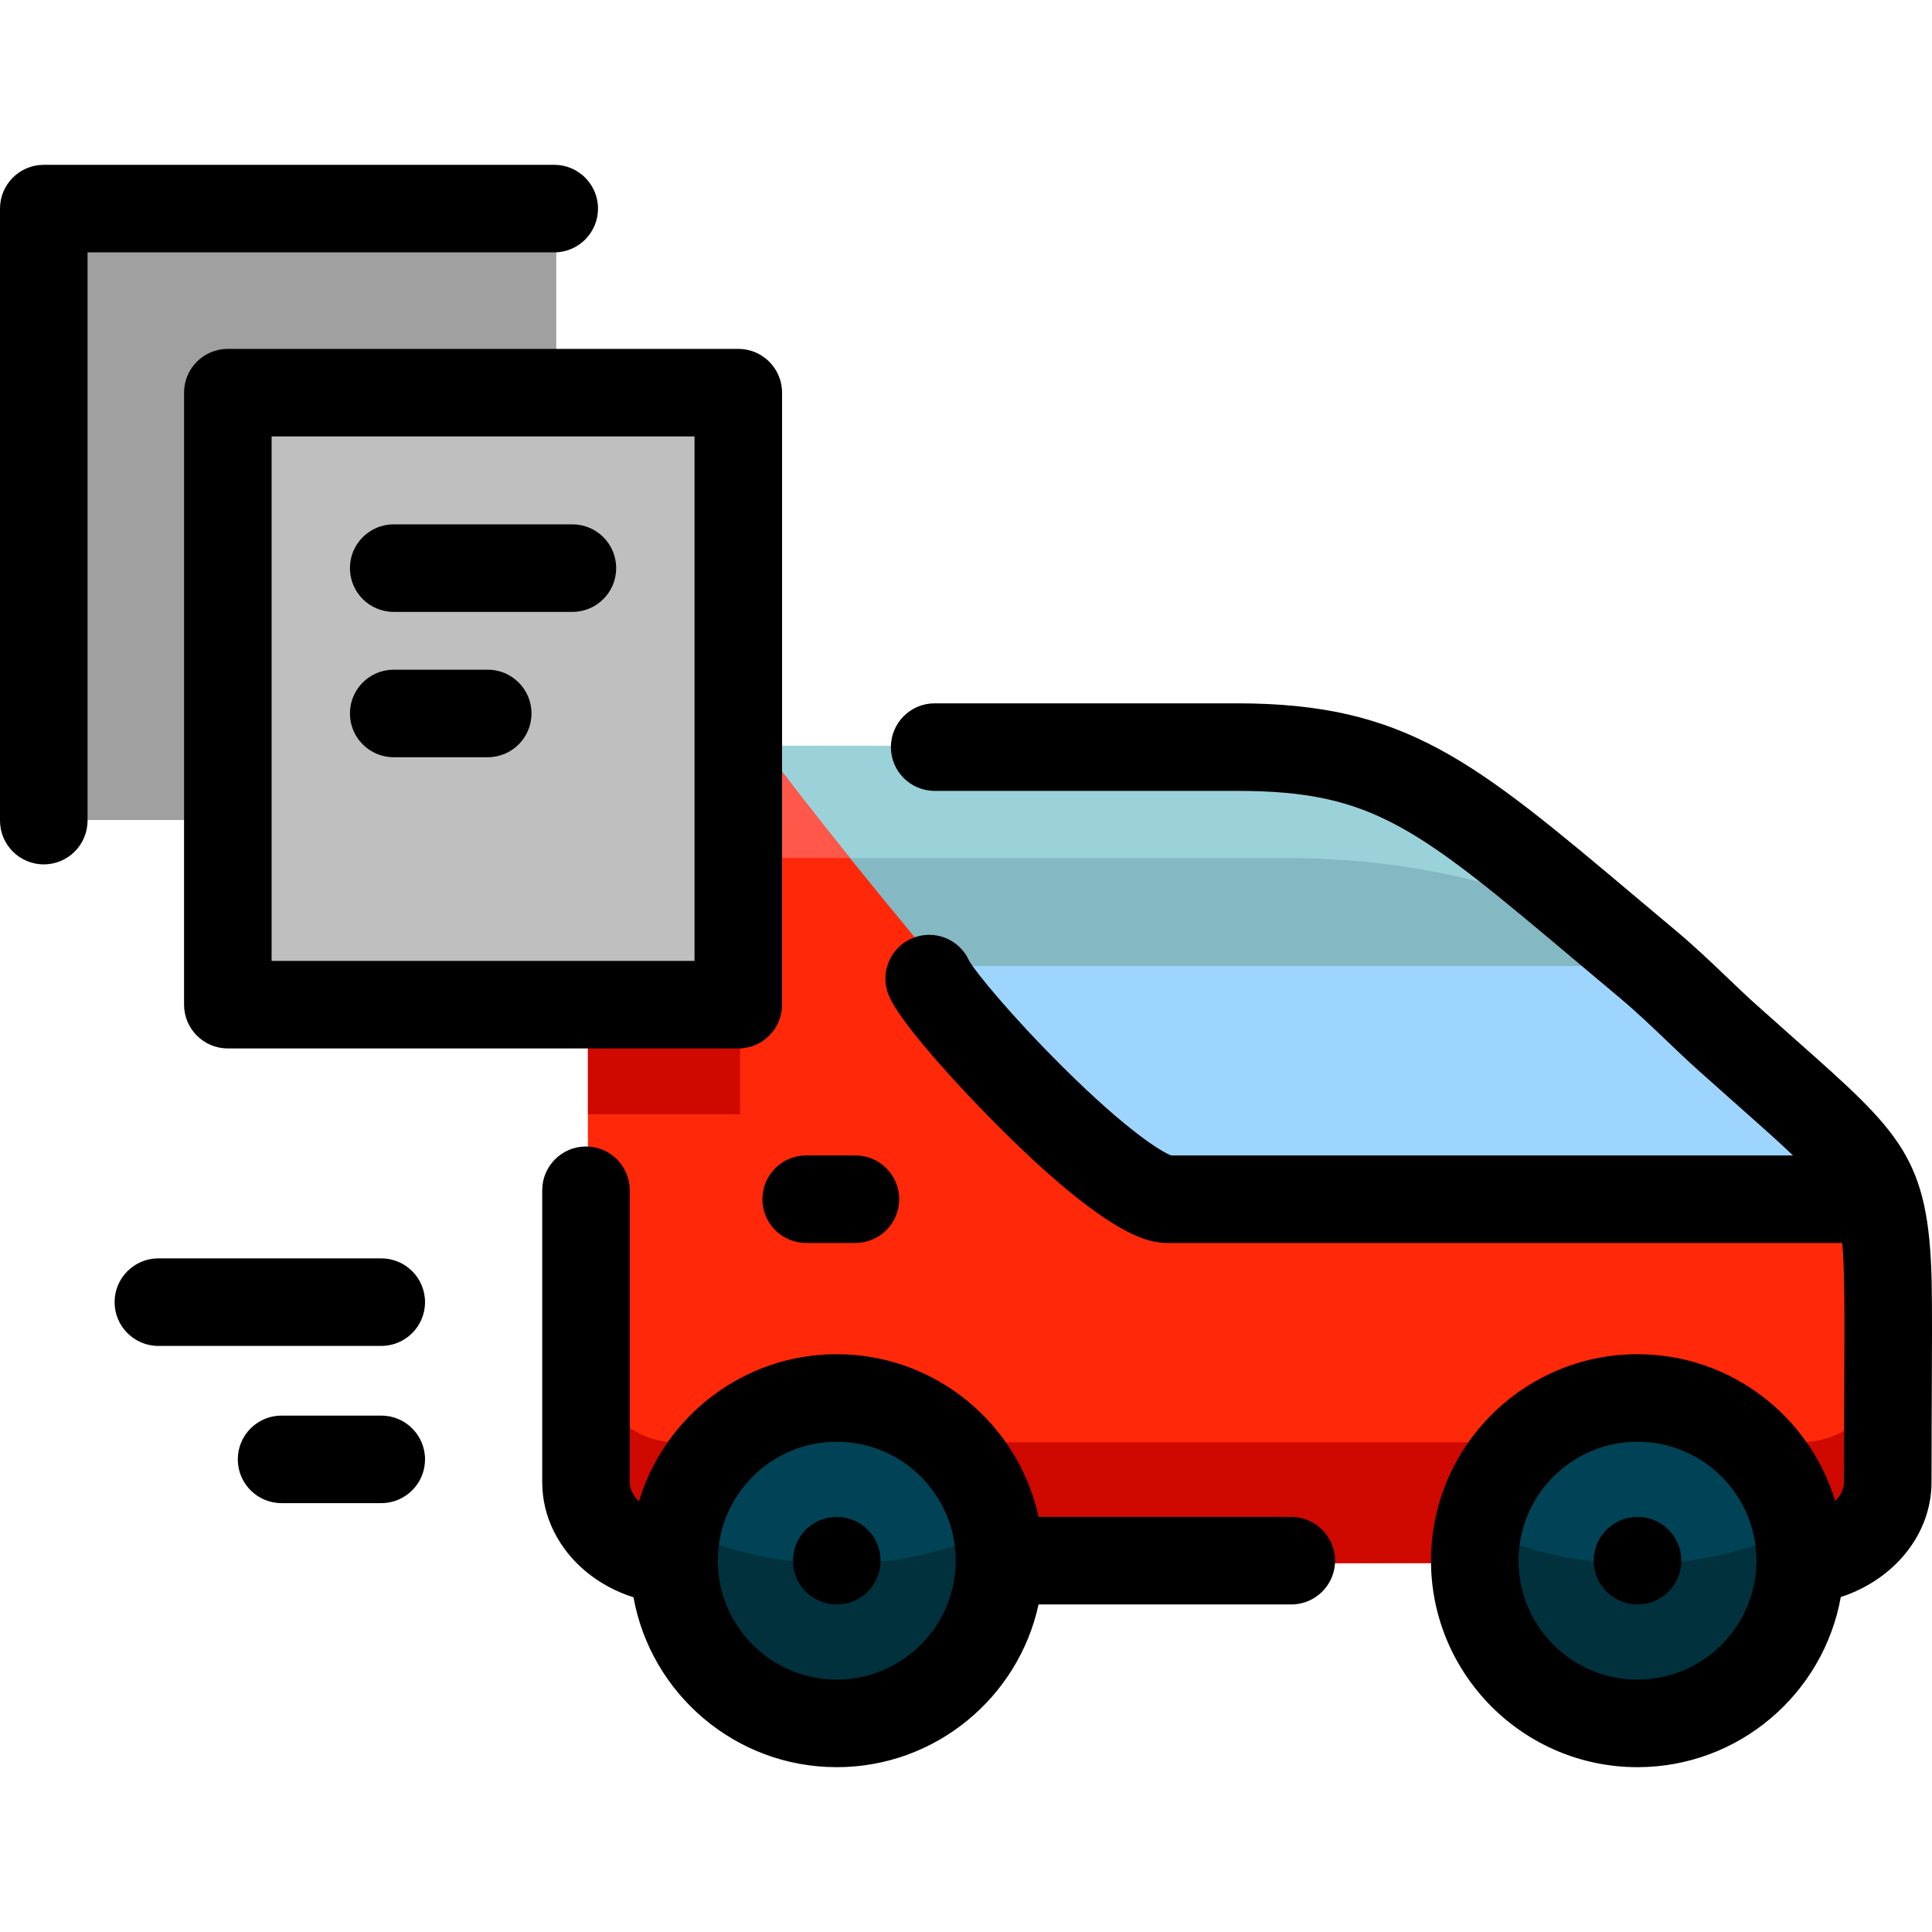<?xml version="1.0" encoding="iso-8859-1"?>
<!-- Generator: Adobe Illustrator 19.0.0, SVG Export Plug-In . SVG Version: 6.00 Build 0)  -->
<svg version="1.1" id="Layer_1" xmlns="http://www.w3.org/2000/svg" xmlns:xlink="http://www.w3.org/1999/xlink" x="0px" y="0px"
	 viewBox="0 0 512.001 512.001" style="enable-background:new 0 0 512.001 512.001;" xml:space="preserve">
<path style="fill:#9DD5FF;" d="M248.055,197.751h79.943c43.622,0,57.226,14.401,108.851,57.903
	c7.534,6.345,14.151,13.296,20.845,19.339c36.475,32.921,41.836,34.134,42.535,65.214c0.159,7.034,0.064,22.543,0.022,32.519
	c-0.025,5.67-0.064,12.172-0.064,20.62c0,10.996-10.265,20.075-23.158,20.847L342.4,414.245h-77.204l-86.092-0.046
	c-9.656-0.534-17.849-5.725-21.4-12.898c-1.218-2.454-1.89-5.143-1.89-7.955V229.514c0-17.588,14.267-31.841,31.855-31.823
	L248.055,197.751z"/>
<path style="fill:#84B8C3;" d="M155.815,256.001v-26.487c0-17.587,14.267-31.84,31.854-31.823l60.386,0.061h79.943
	c43.622,0,57.226,14.401,108.851,57.903c0.135,0.115,0.266,0.232,0.401,0.347H155.815L155.815,256.001z"/>
<path style="fill:#9BD1D9;" d="M248.055,197.751l-60.386-0.061c-17.587-0.018-31.854,14.235-31.854,31.823v21.48l0.262,0.196
	c4.505-11.898,16.37-23.811,44.932-23.811c13.289,0,31.345,0,50.231,0c35.298,0,73.498,0,88.907,0
	c34.91,0,60.946,7.528,83.94,17.483c-41.472-35.116-56.3-47.108-96.087-47.108h-79.944V197.751z"/>
<path style="fill:#FF2808;" d="M500.23,340.207c0.159,7.034,0.064,22.543,0.022,32.519c-0.025,5.67-0.064,12.172-0.064,20.619
	c0,10.996-10.265,20.075-23.158,20.847L342.4,414.244h-77.204l-86.092-0.046c-9.656-0.534-17.849-5.725-21.4-12.898
	c-1.218-2.454-1.89-5.143-1.89-7.955V229.512c0-17.588,14.267-31.841,31.855-31.823l14.463,0.014
	c21.937,29.75,96.078,120.354,107.869,120.354h146.648h37.838h2.935C499.335,323.793,500.013,330.557,500.23,340.207z"/>
<path style="fill:#CF0800;" d="M196.106,295.285V197.7l-8.436-0.008c-17.587-0.018-31.855,14.235-31.855,31.823v65.771h40.291
	V295.285z"/>
<path style="fill:#FF5749;" d="M156.077,251.188c4.505-11.898,16.37-23.811,44.932-23.811c6.954,0,15.219,0,24.22,0
	c-9.635-11.985-17.856-22.566-23.096-29.672l-14.463-0.014c-17.587-0.018-31.855,14.235-31.855,31.823v21.478L156.077,251.188z"/>
<path style="fill:#CF0800;" d="M500.21,366.32c-0.013,3.329-0.022,22.899-0.022,27.026c0,10.996-10.265,20.075-23.158,20.847
	l-134.629,0.053h-77.204l-86.092-0.046c-9.656-0.534-17.849-5.725-21.4-12.898c-1.218-2.454-1.89-5.143-1.89-7.955V366.32
	c0,0,8.361,15.911,23.287,15.911c14.927,0,281.368,0,297.933,0C493.6,382.232,500.21,366.32,500.21,366.32z"/>
<path style="fill:#004356;" d="M265.196,414.246c0,23.91-19.273,43.298-43.047,43.298s-43.047-19.388-43.047-43.298
	c0-23.916,19.272-43.298,43.047-43.298S265.196,390.331,265.196,414.246z M433.982,370.948c-23.77,0-43.042,19.382-43.042,43.298
	c0,23.91,19.273,43.298,43.042,43.298c23.775,0,43.052-19.388,43.052-43.298C477.035,390.331,457.757,370.948,433.982,370.948z"/>
<g>
	<path style="fill:#00313D;" d="M433.975,414.488c-15.029,0-29.285-3.315-42.095-9.25c-0.612,2.906-0.94,5.92-0.94,9.011
		c0,23.91,19.273,43.298,43.042,43.298c23.775,0,43.052-19.388,43.052-43.298c0-3.093-0.329-6.107-0.941-9.017
		C463.276,411.17,449.011,414.488,433.975,414.488z"/>
	<path style="fill:#00313D;" d="M222.148,414.488c-15.032,0-29.294-3.316-42.107-9.253c-0.612,2.908-0.94,5.921-0.94,9.012
		c0,23.91,19.272,43.298,43.047,43.298s43.047-19.388,43.047-43.298c0-3.091-0.329-6.104-0.94-9.012
		C251.442,411.171,237.181,414.488,222.148,414.488z"/>
</g>
<path style="fill:#A0A0A0;" d="M147.413,217.313H12.37V54.457h135.043V217.313L147.413,217.313z"/>
<path style="fill:#BFBFBF;" d="M196.105,266.291H61.062V103.435h135.043V266.291L196.105,266.291z"/>
<path d="M433.948,468.32c-30.172,0-54.718-24.548-54.718-54.722s24.546-54.72,54.718-54.72c24.682,0,45.603,16.423,52.4,38.914
	c1.455-1.473,2.321-3.213,2.321-5.01c0-7.001,0.027-12.663,0.05-17.626l0.03-6.6c0.043-9.45,0.101-22.393-0.036-28.433
	c-0.095-4.237-0.209-7.713-0.507-10.72H309.751c-4.163,0-13.914,0-43.748-29.485c-9.092-8.985-27.161-28.104-30.481-36.156
	c-2.441-5.924,0.379-12.703,6.303-15.146c5.831-2.406,12.495,0.295,15.031,6.032c1.576,2.827,11.008,14.4,24.68,27.999
	c17.218,17.129,26.368,22.676,28.861,23.556h164.774c-3.731-3.578-8.518-7.82-14.669-13.269c-3.193-2.827-6.697-5.934-10.547-9.387
	c-2.806-2.517-5.602-5.187-8.303-7.77c-3.948-3.771-8.027-7.67-12.277-11.23c-3.748-3.14-7.296-6.126-10.67-8.968
	c-43.048-36.246-54.618-45.989-90.924-45.989h-80.083c-6.407,0-11.6-5.193-11.6-11.6c0-6.407,5.193-11.6,11.6-11.6h80.083
	c44.771,0,62.656,15.06,105.868,51.443c3.36,2.828,6.892,5.804,10.623,8.929c4.831,4.047,9.191,8.212,13.407,12.241
	c2.693,2.573,5.237,5.002,7.771,7.277c3.809,3.417,7.277,6.491,10.436,9.289c27.808,24.635,35.282,31.257,36.023,64.03
	c0.143,6.354,0.086,18.944,0.041,29.062l-0.03,6.607c-0.023,4.93-0.05,10.557-0.05,17.515c0,13.87-9.979,25.881-24.043,30.45
	C483.259,448.826,460.837,468.32,433.948,468.32z M433.948,382.077c-17.378,0-31.517,14.141-31.517,31.52
	c0,17.381,14.139,31.521,31.517,31.521c17.3,0,31.389-14.001,31.526-31.266c-0.005-0.202-0.005-0.403-0.001-0.606
	C465.285,396.028,451.215,382.077,433.948,382.077z M221.745,468.32c-26.865,0-49.271-19.459-53.862-45.021
	c-9.293-2.945-16.958-9.149-21.079-17.423c-2.061-4.126-3.109-8.535-3.109-13.093v-77.351c0-6.407,5.193-11.6,11.6-11.6
	s11.6,5.193,11.6,11.6v77.351c0,0.927,0.226,1.848,0.672,2.739c0.397,0.797,0.987,1.605,1.753,2.368
	c6.768-22.54,27.71-39.012,52.426-39.012c26.194,0,48.149,18.501,53.485,43.119h66.975c6.407,0,11.6,5.193,11.6,11.6
	s-5.193,11.6-11.6,11.6h-66.975C269.897,449.819,247.94,468.32,221.745,468.32z M190.222,413.772
	c0.094,17.301,14.2,31.346,31.523,31.346c17.381,0,31.523-14.141,31.523-31.521c0-17.38-14.142-31.52-31.523-31.52
	c-17.296,0-31.383,14-31.521,31.262C190.226,413.483,190.226,413.628,190.222,413.772z M433.967,425.197
	c-6.407,0-11.616-5.193-11.616-11.6s5.179-11.6,11.585-11.6h0.03c6.407,0,11.6,5.193,11.6,11.6
	C445.568,420.004,440.375,425.197,433.967,425.197z M221.76,425.197c-6.407,0-11.616-5.193-11.616-11.6s5.178-11.6,11.585-11.6h0.03
	c6.407,0,11.6,5.193,11.6,11.6C233.36,420.004,228.166,425.197,221.76,425.197z M101.038,398.347H74.62
	c-6.407,0-11.6-5.193-11.6-11.6s5.193-11.6,11.6-11.6h26.419c6.407,0,11.6,5.193,11.6,11.6S107.444,398.347,101.038,398.347z
	 M101.038,356.683H41.969c-6.407,0-11.6-5.193-11.6-11.6s5.193-11.6,11.6-11.6h59.069c6.407,0,11.6,5.193,11.6,11.6
	S107.444,356.683,101.038,356.683z M226.692,329.401h-13.046c-6.407,0-11.6-5.193-11.6-11.6s5.193-11.6,11.6-11.6h13.046
	c6.407,0,11.6,5.193,11.6,11.6S233.098,329.401,226.692,329.401z M195.656,277.847H60.377c-6.407,0-11.6-5.193-11.6-11.6V104.059
	c0-6.407,5.193-11.6,11.6-11.6h135.279c6.407,0,11.6,5.193,11.6,11.6v162.189C207.256,272.654,202.062,277.847,195.656,277.847z
	 M71.977,254.647h112.079V115.659H71.977V254.647z M11.6,229.069c-6.407,0-11.6-5.193-11.6-11.6V55.281
	c0-6.407,5.193-11.6,11.6-11.6h135.276c6.407,0,11.6,5.193,11.6,11.6s-5.193,11.6-11.6,11.6H23.2v150.587
	C23.2,223.876,18.007,229.069,11.6,229.069z M129.253,200.674h-24.918c-6.407,0-11.6-5.193-11.6-11.6c0-6.407,5.193-11.6,11.6-11.6
	h24.918c6.407,0,11.6,5.193,11.6,11.6C140.854,195.482,135.661,200.674,129.253,200.674z M151.694,162.158h-47.359
	c-6.407,0-11.6-5.193-11.6-11.6s5.193-11.6,11.6-11.6h47.359c6.407,0,11.6,5.193,11.6,11.6S158.102,162.158,151.694,162.158z"/>
<g>
</g>
<g>
</g>
<g>
</g>
<g>
</g>
<g>
</g>
<g>
</g>
<g>
</g>
<g>
</g>
<g>
</g>
<g>
</g>
<g>
</g>
<g>
</g>
<g>
</g>
<g>
</g>
<g>
</g>
</svg>
